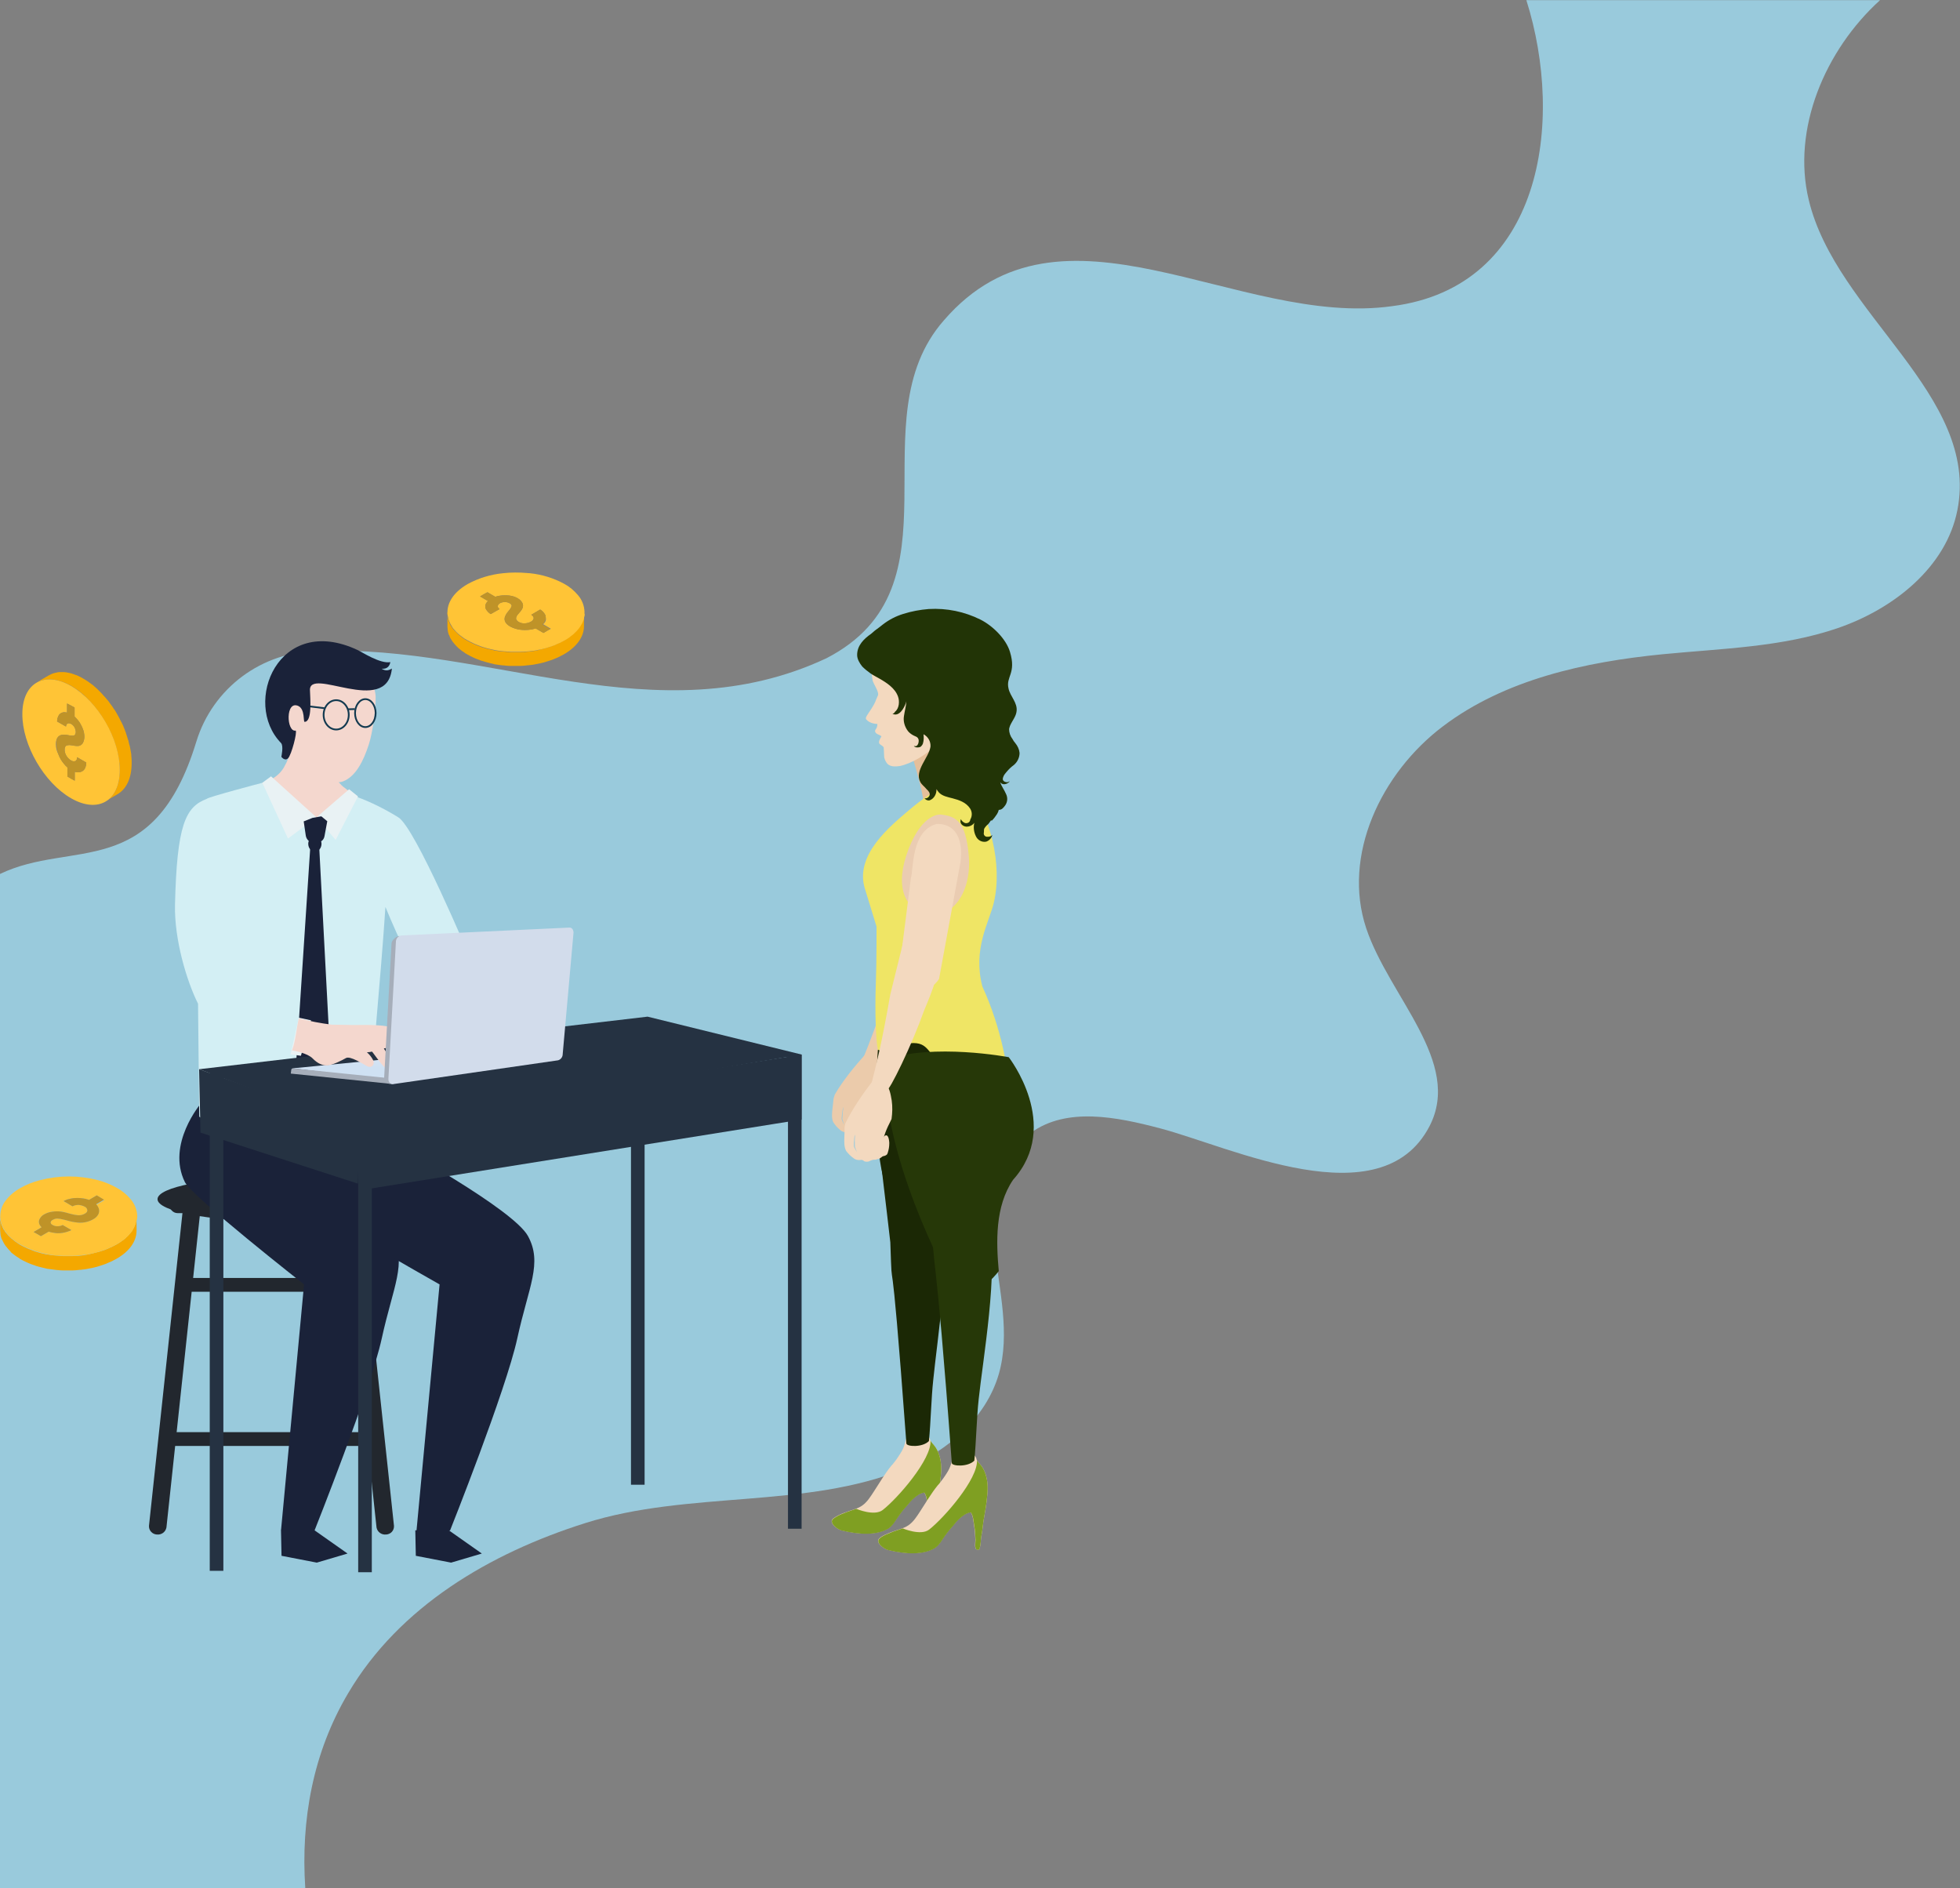 <?xml version="1.0" encoding="utf-8"?>
<!-- Generator: Adobe Illustrator 22.1.0, SVG Export Plug-In . SVG Version: 6.00 Build 0)  -->
<svg version="1.1" id="Layer_1" xmlns="http://www.w3.org/2000/svg" xmlns:xlink="http://www.w3.org/1999/xlink" x="0px" y="0px"
	 viewBox="0 0 1122.3 1081" style="enable-background:new 0 0 1122.3 1081;" xml:space="preserve">
<rect x="0" y="0" width="1122.3" height="1081" fill="#808080" stroke="none"/>
<style type="text/css">
	.st0{fill:#99CADC;}
	.st1{fill:#22272E;}
	.st2{fill:#1A2239;}
	.st3{fill:#F4D7CE;}
	.st4{fill:#D3EFF4;}
	.st5{fill:none;stroke:#133A50;stroke-miterlimit:10;}
	.st6{fill:#EBCBAB;}
	.st7{fill:#E5BF9A;}
	.st8{fill:#EFE565;}
	.st9{fill:#EACCB2;}
	.st10{fill:#F3D9BF;}
	.st11{fill:#223406;}
	.st12{fill:#1B2805;}
	.st13{fill:#7F9F22;}
	.st14{fill:#263808;}
	.st15{fill:#F4A800;}
	.st16{fill:#FFC436;}
	.st17{fill:#BF9328;}
	.st18{fill:#E9F2F4;}
	.st19{fill:#253242;}
	.st20{fill:url(#SVGID_1_);}
	.st21{fill:#A6AEBA;}
	.st22{fill:#D2DCEB;}
</style>
<title>homebg</title>
<path class="st0" d="M0,500.4V1081h174.8c-2.6-39,4.4-77.6,24.6-111.6c29.3-49.6,81.2-80.1,135.6-97.3c59.4-18.8,126.3-8,182.9-31.1
	c24.7-10,46.7-29.1,54-54.2c6.7-23.3,0.2-47.9-2.3-72s0.8-51.9,20.7-66.2c20.5-14.9,49.1-9.1,73.8-2.6
	c40.5,10.6,126.6,52.3,154.4-1.1c19.1-36.7-23.1-74.2-36.2-113.4c-13.9-41.7,8.5-88.9,44-115.7S907.5,379,952,374.6
	c33.8-3.3,68.4-4,100.4-15c32-11,62-34.9,68.4-67.5c13-65.8-69.5-112.3-85.1-177.6c-9.8-40.6,9.3-85.8,40.8-114.4H874
	c22,69.6,9.2,164.2-76.9,175.2c-88.4,12.4-189.3-70-256.7,8.2C490,241,553.1,335.7,473.2,376.9c-96.8,45.3-193.5-8.2-290.3-4.1h-0.6
	c-32.2,0.1-60.5,21.1-69.9,51.9C87.9,505,41.4,480.5,0,500.4z"/>
<path class="st1" d="M225.6,873.7c0.1,2.6-1.8,4.7-4.4,4.9c0,0-0.1,0-0.1,0l0,0c-2.6,0.3-5-1.4-5.5-4L196,691.5
	c-0.1-2.6,1.9-4.7,4.4-4.9c0,0,0.1,0,0.1,0l0,0c2.6-0.3,5,1.4,5.5,4L225.6,873.7z"/>
<path class="st1" d="M85.3,873.7c-0.1,2.6,1.9,4.7,4.4,4.9c0,0,0.1,0,0.1,0l0,0c2.6,0.3,5-1.4,5.5-4l19.6-183.1
	c0.1-2.6-1.8-4.7-4.4-4.9c0,0-0.1,0-0.1,0l0,0c-2.6-0.3-5,1.4-5.5,4L85.3,873.7z"/>
<path class="st1" d="M214.5,688.8c0,3.2-2.3,5.8-5,5.8H101.7c-2.8,0-5-2.6-5-5.8l0,0c0-3.2,2.2-5.8,5-5.8h107.8
	C212.2,683,214.5,685.6,214.5,688.8L214.5,688.8z"/>
<path class="st1" d="M217.2,823.9c0,2.2-2.4,4-5.3,4H99c-2.9,0-5.3-1.8-5.3-4l0,0c0-2.2,2.4-3.9,5.3-3.9h112.9
	C214.8,820,217.2,821.7,217.2,823.9L217.2,823.9z"/>
<path class="st1" d="M207.4,735.7c-0.2,2.3-2.1,4.1-4.4,3.9h-95.1c-2.3,0.1-4.3-1.6-4.4-3.9l0,0c0.1-2.3,2.1-4.1,4.4-4c0,0,0,0,0,0
	H203C205.3,731.6,207.3,733.4,207.4,735.7C207.4,735.7,207.4,735.7,207.4,735.7z"/>
<path class="st1" d="M107.8,733.8c0.1,1.2-0.8,2.3-2,2.4c-1.2,0.1-2.3-0.8-2.4-2s0.8-2.3,2-2.4c0.1,0,0.1,0,0.2,0
	C106.8,731.7,107.8,732.6,107.8,733.8z"/>
<path class="st1" d="M207.4,733.8c0.1,1.2-0.8,2.3-2,2.4c-1.2,0.1-2.3-0.8-2.4-2c-0.1-1.2,0.8-2.3,2-2.4c0.1,0,0.2,0,0.2,0
	C206.4,731.7,207.4,732.6,207.4,733.8C207.4,733.7,207.4,733.7,207.4,733.8z"/>
<path class="st1" d="M217.1,823.9c0.1,1.2-0.8,2.3-2,2.4c-1.2,0.1-2.3-0.8-2.4-2s0.8-2.3,2-2.4c0.1,0,0.2,0,0.2,0
	C216.1,821.9,217.1,822.7,217.1,823.9z"/>
<ellipse class="st1" cx="155.1" cy="686.6" rx="64.9" ry="12.5"/>
<path class="st2" d="M115.1,631.7c0,0-20,23.4-9.2,45.2c4.1,8.2,68.2,58.5,68.2,58.5l-13.2,140.9h19.2c0,0,32-80.2,38.5-110
	s14.6-43.1,6.1-58.6s-44.6-48.8-44.6-48.8L167.8,624L115.1,631.7z"/>
<path class="st2" d="M160.6,627.8c0,0-20,23.4-9.2,45.2c4.1,8.2,100.3,62.4,100.3,62.4l-13.2,140.9h19.2c0,0,32-80.2,38.5-110
	s14.6-43.1,6.1-58.6S225.6,655,225.6,655l-12.3-34.9L160.6,627.8z"/>
<path class="st3" d="M187.5,434.3c0,0,2.8,11.2,9.2,16.3c10,7.9,28.7,19.4,28.7,19.4s1,5.5-14.2,16.8s-36.8,17.4-56.5,8.3
	s-4.6-46.8-4.6-46.8s8.3-1.8,12.4-8.8c4.5-7.7,4-12.5,4-12.5L187.5,434.3z"/>
<path class="st4" d="M269.2,548.7c0,0-31.8-76-41.4-80.9c0,0-12.5-7.9-24.4-11.8c-4.8,7.8-12.5,13.3-21.4,15.3
	c0,0-13.1-1.6-20.7-8.5c-4.6-4.1-8.3-9.1-11.1-14.6c0,0-31.6,8.3-31.8,9.2c-12.3,4.6-17.1,15.1-18.2,60.7
	c-0.4,19.8,6.6,43.4,13.2,56.6c0.3,33.5,0.7,64.7,0.7,64.7s19.4,12.4,47.9,12.2s49.5-21.7,49.5-21.7s6.8-73.8,9.2-110.6
	c0,0,18.4,45.2,28.1,52.9c9.7,7.7,44.9,33.7,44.9,33.7c3.6-6.1,9.8-10.1,16.8-11L269.2,548.7z"/>
<path class="st3" d="M174.4,376.8c-7.8,4.5-6.4,18.8-6.4,18.8c-0.8,2.5-1.4,5-1.9,7.5c-0.2,0-0.3,0-0.5,0c-6.7-0.2-6,8.7-2.6,14.5
	c0.8,1.4,2,3.3,3.1,4.9c0.6,4.2,2.3,8.1,4.9,11.4c5.1,6.9,18.1,16.3,25.4,13.5s11.7-11.6,14.8-21.2c2.2-6.9,4-19.8,3.9-27.3
	S204.1,359.4,174.4,376.8z"/>
<ellipse class="st5" cx="192.5" cy="409.3" rx="7.2" ry="8.4"/>
<ellipse class="st5" cx="209.2" cy="408.3" rx="5.9" ry="8"/>
<line class="st5" x1="171.1" y1="403.7" x2="185.8" y2="405.5"/>
<line class="st5" x1="199.3" y1="406.1" x2="203.2" y2="406"/>
<path class="st6" d="M540.2,543.5c0.7,9-10.1,25.3-11.8,28.6c-5.1,9.7-10.7,19.1-16.7,28.2c-5.8,8.7-9.8,14-11.4,14.6l-6-3.3
	c-3.9-2-0.6,1.4,16.3-51.5l11.7-29.4C528.9,531.2,540.5,534.8,540.2,543.5z"/>
<path class="st6" d="M501.7,605c-2.3-1.8-3.8-2.2-6.2-1.3c-6.3,7-12.8,14.9-17.5,23c-0.2,0.8-0.5,1.5-0.7,2.3
	c-0.1,0.7-0.1,1.3-0.2,2c-0.2,2.5-0.7,5.1-0.7,7.7c0,1.3,0.2,2.6,0.7,3.8l0.1,0.1c1,1.6,2.3,3.1,3.8,4.3c1.1,1.1,2.7,1.6,4.3,1.4
	c0.8,0,1.3,0.6,1.9,1.1c0.8,0.3,1.6,0.3,2.4,0.2c0.7-0.4,1.5-0.6,2.3-0.7c0.5,0,1,0,1.5,0c0.9-0.2,1.7-0.3,2.6-0.5
	c0.3-0.1,0.6-0.3,0.9-0.5c0.3-0.3,0.6-0.5,1-0.6c0.8-0.1,1.6-0.3,2.3-0.7c0.3-0.4,0.5-0.8,0.7-1.2c0.6-1.6,1-3.2,1.2-4.9
	c0-0.2,0-0.5,0-0.7c0-1,0-4.9-2-4.1c-0.4,0.2-0.7,0.6-0.8,1c0.1-0.3,0.2-0.6,0.3-0.9c1-2.4,2.1-4.7,3.5-6.9c0.5-0.8,1-1.6,1.4-2.4
	c0.8-3.5,1.1-7,1-10.6C505.1,612.2,504.7,607.4,501.7,605z M482.3,640.7c0,0,1,3.1,0.9,3.1s-1.3-3-1.3-3.1c0.1-1.8,0.3-3.5,0.6-5.3
	c0.1-0.5,0.4-1.2,0.6-1.8C482.6,635.8,482.4,638.2,482.3,640.7L482.3,640.7z"/>
<path class="st6" d="M480.7,631c-0.5,0-1.1-0.1-1.6-0.3c-0.4-0.2-0.7-0.7-0.7-1.1l0,0c0,0.5,0.2,1,0.6,1.3c0.3,0.2,0.6,0.3,1,0.4
	c0.3,0.1,0.5,0,0.8-0.1C480.8,631.2,480.8,631,480.7,631z"/>
<path class="st6" d="M487.5,632.8c-0.4,0.1-0.9,0.1-1.3,0.1c-0.5-0.1-0.9-0.4-1.3-0.7l0,0c0.3,0.4,0.7,0.7,1.2,0.9
	c0.5,0.1,1,0.1,1.4-0.2C487.6,632.9,487.6,632.8,487.5,632.8z"/>
<path class="st6" d="M498.4,640L498.4,640c0.2-1.2,0.7-2.4,1-3.7c0,0,0-0.1-0.1,0c-0.7,2.2-1.6,4.3-0.8,6.5l0,0
	c-0.2-0.9-0.2-1.8-0.1-2.7c0.1,0.2,0.3,0.5,0.5,0.7c0.2,0.2,0.2,0.6,0.4,0.8c0,0,0.1,0,0-0.1s-0.1-0.5-0.2-0.7
	S498.6,640.3,498.4,640z"/>
<path class="st6" d="M498,647.2c-1.3-0.2-2.5-1.8-3.4-2.8c-2-2.3-2.1-4.9-2-7.8l0,0c-0.1,2.6-0.2,5.2,1.4,7.3
	C494.9,645,496.4,647.2,498,647.2C498,647.2,498,647.2,498,647.2z"/>
<path class="st6" d="M493.1,648.8c-1.6,0.3-3.5-2.6-4.4-3.7c-1.7-2-1.7-4-1.9-6.5l0,0c0.2,2.9,0.4,4.8,2.3,7.1
	C490.1,646.8,491.5,649.2,493.1,648.8C493.2,648.9,493.2,648.8,493.1,648.8z"/>
<path class="st6" d="M487.4,649.5c-1.4-0.7-2.4-2.6-3-3.9s-1.2-2.6-1.7-3.9l0,0C483.6,644.1,484.8,648.2,487.4,649.5
	C487.4,649.5,487.4,649.5,487.4,649.5z"/>
<path class="st7" d="M553,455.1c0.8,5.8-22.8,13.8-23.3,10.7c0,0-0.3-10.6-7.3-32.5c-1.6-5.1,2.7-8.4,7.5-11.3l7-5.9
	c4.3-3,5-1,10.1,17.6L553,455.1z"/>
<path class="st8" d="M534.5,453.5c0,0-5.2,2.9-14.3,10.6c-10.4,8.9-30.9,25.4-25,44.6l6.7,21.8c0,0,0.1,19.5-0.4,32.7
	c-0.6,16.8,0,32.3,1.2,37.9c2.6,12.4,48.9,62.2,76.1,60.1c0,0,5.7-48.3-16.3-96.4c-5.6-21.4,3.8-36.6,6.5-47.7
	c5.3-21.8-2-51.4-15.6-66.9C548.3,444.2,545.2,448.8,534.5,453.5z"/>
<path class="st9" d="M538.9,466.4c0,0-10.3-1.7-18.6,19.6s-2.6,35.1,11.4,37.5s24.8-13.1,23-33.7C553,469.7,547,467.4,538.9,466.4z"
	/>
<path class="st6" d="M570.2,405.4c3.2-4.7,5.5-9.3,5.6-15.3c0.2-6.3-1-12.5-3.4-18.2c-4-9-11.8-15-21.2-17.7
	c-11.2-3.2-23.8-3-34.3,2.2c-0.4,0.2-0.8,0.4-1.2,0.6c-8.1,13.6,3.3,38.5,6.1,45.8l10.2,24.5l1.3,5.9l10.6-3.2
	c0,0,2.1-3.4,17.7-16.6C564.7,410.8,567.5,408.1,570.2,405.4z"/>
<path class="st10" d="M516.9,356.4c-4.6,2.2-8.7,5.3-12,9.3c-3.5,4.4-4.9,9.3-5.8,14.7c-0.5,3.3,0.1,5.6,0.5,8.9
	c0.3,2.1,4,6.9,3.1,8.9c-1.8,3.8-1,3.3-3.8,7.7c-2.2,3.4-3.7,5.1-2.9,6c2.2,2.6,6.1,2.6,6.4,2.6c0,0.6-0.1,1.3-0.3,1.9
	c-0.2,0.8-1.3,1.6-1,2.5c0.5,1.6,2.5,1.6,3.6,2.7c0.1,0.1-2,2.8-1.2,4.1c0.4,0.8,1.7,1,2.5,2.2c0.1,0.3,0.1,3,0.3,5.7
	c0.3,1.4,0.9,2.6,1.8,3.7c1.9,1.9,4.7,1.6,7.2,1.3c7-1.5,16.1-7.2,19-10.8s2.5-2.8,6-13.5l5.4-61.4
	C536.1,351.1,525.8,352,516.9,356.4z"/>
<path class="st11" d="M581.3,425.4c-0.6-0.7-1.1-1.4-1.5-2.2c-1.3-1.7-2-3.7-2-5.8c0.1-0.7,0.4-1.4,0.6-2c1.2-2.7,3.4-5.2,3.7-8.2
	c0.6-4.9-3.6-8.4-4.6-12.9c-1.7-7,4.6-8.6,0.8-21.1c-2.2-7.3-9.7-14.8-16.8-18.4c-9.2-4.6-19.4-6.7-29.7-6.1
	c-5,0.4-9.8,1.3-14.6,2.8c-4.2,1.3-8.1,3.3-11.6,6c-0.8,0.6-1.6,1.2-2.3,1.8c-1.6,1.1-3.1,2.3-4.5,3.6c-4.2,2.9-8,6.7-8,12.1
	c0,2.4,1.4,4.7,2.9,6.6c1.5,1.5,3.1,2.8,4.8,4c1.6,1.1,3.3,1.9,5,2.9c4.2,2.4,9,5.5,10.7,10.3c1,2.7,0.7,6.8-1.7,8.7
	c-0.3,0.6-0.8,1.1-1.5,1.2c3.9,1.9,6.7-3.3,7.7-6.2c0.1-0.3,0.2-0.7,0.3-1c-0.2,2.9-1,5.7-1.4,8.5c-0.5,3,0.4,6.1,2.3,8.6
	c0.8,1,1.9,1.8,3,2.4c1.2,0.7,2.4,0.7,3,2.2c0.5,1.2-0.2,4.8-2.4,3.9c-0.1,0-0.1,0-0.2,0c0.6,1.1,2.8,1,3.8,0.5l0.1-0.1
	c0.6-0.5,1.1-1.2,1.3-1.9c0.5-1.7,0.5-3.5,0.3-5.2c2.6,1.4,4.2,4.1,4,7.1c-0.9,6.3-9.4,13.8-5.8,20.3c0.8,1.5,2.5,2.7,3.6,4.1
	c1.1,1,2,2.1,1.7,3.4c-0.3,1-1.2,1.7-2.2,1.8c-0.3,0-0.5-0.1-0.7-0.1c0.5,0.9,1.6,1.4,2.7,1.3c2.7-0.8,4.3-3.8,4.1-6.5
	c0.4,0.6,0.8,1.2,1.3,1.8c1.9,2.2,5.3,2.8,8,3.5c3.8,1,7.6,2.3,9.9,5.7c1.3,1.9,1.4,4.4,0.2,6.4c-0.1,1.2-1.1,2.2-2.4,2.1
	c0,0-0.1,0-0.1,0c-0.2,0-0.4,0-0.6-0.1l-0.4-0.2c-0.8-0.4-1.5-1.1-1.9-2c-0.1,0.2-0.1,0.5-0.2,0.7c-0.4,2,1.4,3.4,3.2,3.6
	c1.8,0.1,3.6-0.7,4.7-2.2c-0.6,2.5-0.3,5.2,0.8,7.5c1,2.4,3.5,3.8,6,3.3c1.7-0.6,3.1-2,3.5-3.8c-0.8,0.8-1.9,1.1-3,1
	c-1,0-1.9-0.8-1.9-1.9c0-0.3,0.1-0.6,0.1-0.9c0-0.6,0-1.1,0.1-1.7c0.6-1.1,1.4-2,2.4-2.8c0.5-0.6,1-1.3,1.4-1.9
	c0.1-0.2,0.3-0.2,0.5-0.1c0,0,0.1,0,0.1,0.1c1.1-1.1,2.1-2.4,3-3.8c0.5-0.8,0.8-1.6,1-2.4c1.7,0,2.6-1.1,3.7-2.6
	c1.3-1.9,1.5-4.3,0.5-6.4c-1-2.4-2.6-4.4-3.4-6.8l0.2,0.2c1.4,1.6,3.7,0.9,5-0.4c0.1-0.1,0.1-0.2,0.1-0.4c-0.5,0.5-1.3,0.7-2,0.5
	c-1-0.2-1.9-0.8-1.8-2c0.2-1.1,0.7-2.1,1.4-2.9c0.3-0.4,0.6-0.8,0.9-1.1c1.1-1.3,2.4-2.6,3.8-3.6c2.2-1.7,3.5-4.4,3.5-7.1
	C583.6,429,582.7,427.1,581.3,425.4z"/>
<path class="st12" d="M502.7,601c0,0-5,59.4,6.7,83.8s4.9,56.7,4.9,56.7l3,56.7L527,768l7.8-50.8l-2.9-42l5.9-48.9l-16.6-16.6
	L502.7,601z"/>
<path class="st10" d="M534.5,875.3c0-0.1,0-0.2-0.1-0.2c0,0,0,0,0,0c0.7-2.1,0.5-4.4,0.9-6.6c0.6-2.8,0.8-5.7,1.2-8.5
	c0.9-5,1.8-10,2.2-15c0.5-4.7,0.3-9.1-1.5-13.5c-0.8-2-2-3.7-3.5-5.3c-0.7-0.7-1.1-1.6-1.3-2.6l-0.5-0.9l0,0
	c-1.5-2.4-5.1-2.9-7.7-2.9c-1.6,0-3.2,0.7-4.2,1.9c-0.1,0.2-0.2,0.4-0.4,0.6c-0.4,0.7-0.7,1.4-1,2.1c-0.1,0.9-0.3,1.7-0.6,2.5
	c-0.5,1.9-1.4,3.7-2.5,5.4c-1.3,2.1-2.7,4.1-4.3,6c-0.3,0.4-0.6,0.7-0.9,1c-3.8,4.7-6.7,9.8-10,14.8c-1.9,2.9-3.8,6-6.7,8
	s-6.8,2.7-10,4c-2.3,0.8-4.5,1.9-6.5,3.3c-3,2.4,2.5,6.3,4.7,6.8c10.3,2.5,19.9,2.8,26.5-0.9c2.8-1.6,4.3-4.9,6.3-7.5
	c1.5-2.1,3-4,4.8-5.9c0.1-0.2,0.2-0.3,0.4-0.5c1.6-2.1,3.6-4,5.8-5.5c1.1-0.7,2.2-1.1,3.5-1.4c1.5,1.7,1.6,5,2,7.3
	c0.5,2.8,0.7,5.7,0.8,8.5c0,1.1-0.6,4.7,0.6,5.4C533.4,876.6,534,876.3,534.5,875.3z"/>
<path class="st13" d="M534.5,875.3c0-0.1,0-0.2-0.1-0.2c0,0,0,0,0,0c0.7-2.1,0.5-4.4,0.9-6.6c0.6-2.8,0.8-5.7,1.2-8.5
	c0.9-5,1.8-10,2.2-15c0.5-4.7,0.3-9.1-1.5-13.5c-0.8-2-2-3.7-3.5-5.3c-0.4-0.4-0.7-0.9-0.9-1.4l0,0c0.8,10.7-19,33.3-27.4,39.8
	c-4.8,3.7-15.1-0.7-15.1-0.7l0,0c-2.2,0.8-4.5,1.4-6.6,2.3c-2.3,0.8-4.5,1.9-6.5,3.3c-3,2.4,2.5,6.3,4.7,6.8
	c10.3,2.5,19.9,2.8,26.5-0.9c2.8-1.6,4.4-4.9,6.3-7.5c1.5-2.1,3-4,4.8-5.9c0.1-0.2,0.2-0.3,0.4-0.5c1.6-2.1,3.6-4,5.8-5.5
	c1.1-0.7,2.2-1.1,3.5-1.4c1.5,1.7,1.6,5,2,7.3c0.5,2.8,0.7,5.7,0.8,8.5c0,1.1-0.6,4.7,0.6,5.4C533.4,876.6,534,876.3,534.5,875.3z"
	/>
<path class="st12" d="M539.7,694.3c-0.4-1.1,2.5-80-5.8-90.2c-4.9-6-6.5-10.4-27.2-3c-11.4,4-1.6,67.7,3.1,110.2
	c1.4,40.6-0.7-19.7,9.2,115.2c0.1,1.8,9.2,2.4,12.9-1.4c1.1-10.9,1.3-24.3,2.5-35.2C536.4,769.4,545.2,711.2,539.7,694.3z"/>
<path class="st14" d="M577.6,605.3c0,0,30.5,39,2.5,70.2c-10.4,15.2-9.7,35.7-8.2,52.3c-17.6,22.5-29.6,2.6-29.6,2.6
	s-37.8-69.1-35.7-123.6C534.5,597.1,577.6,605.3,577.6,605.3z"/>
<path class="st10" d="M561.1,886.4c0-0.1,0-0.2-0.1-0.2c0,0,0,0,0,0c0.7-2.1,0.5-4.4,0.9-6.6c0.6-2.8,0.8-5.7,1.2-8.5
	c0.9-5,1.8-10,2.2-15c0.5-4.7,0.3-9-1.5-13.5c-0.8-2-2-3.7-3.5-5.2c-0.7-0.7-1.1-1.6-1.3-2.6l-0.5-0.9l0,0c-1.5-2.4-5.1-2.9-7.7-2.9
	c-1.6,0-3.2,0.7-4.2,1.9c-0.1,0.2-0.2,0.4-0.4,0.6c-0.4,0.7-0.7,1.4-1,2.1c-0.1,0.9-0.3,1.7-0.6,2.5c-0.5,1.9-1.4,3.7-2.5,5.4
	c-1.3,2.1-2.8,4.1-4.3,6c-0.3,0.3-0.6,0.7-0.9,1c-3.8,4.7-6.7,9.8-10,14.8c-1.9,2.9-3.8,6-6.7,8s-6.8,2.7-10,4
	c-2.2,0.9-4.7,1.8-6.5,3.3c-3,2.4,2.5,6.3,4.7,6.8c10.3,2.5,19.9,2.8,26.5-0.9c2.8-1.6,4.4-4.9,6.3-7.5c1.5-2.1,3.1-4,4.8-5.9
	l0.4-0.5c1.6-2.1,3.6-4,5.8-5.4c1.1-0.7,2.2-1.1,3.5-1.4c1.5,1.7,1.6,5,2,7.3c0.5,2.8,0.7,5.7,0.8,8.5c0,1.1-0.6,4.7,0.5,5.4
	C560,887.7,560.7,887.4,561.1,886.4z"/>
<path class="st13" d="M561.1,886.4c0-0.1,0-0.2-0.1-0.2c0,0,0,0,0,0c0.7-2.1,0.5-4.4,0.9-6.6c0.6-2.8,0.8-5.7,1.2-8.5
	c0.9-5,1.8-10,2.2-15c0.5-4.7,0.3-9-1.5-13.5c-0.8-2-2-3.7-3.5-5.2c-0.4-0.4-0.7-0.9-0.9-1.4l0,0c0.8,10.7-19,33.3-27.4,39.8
	c-4.8,3.7-15.1-0.7-15.1-0.7l0,0c-2.2,0.8-4.5,1.4-6.6,2.3c-2.2,0.9-4.7,1.8-6.5,3.3c-3,2.4,2.5,6.3,4.7,6.8
	c10.3,2.5,19.9,2.8,26.5-0.9c2.8-1.6,4.4-4.9,6.3-7.5c1.5-2.1,3.1-4,4.8-5.9l0.4-0.5c1.6-2.1,3.6-4,5.8-5.4c1.1-0.7,2.2-1.1,3.5-1.4
	c1.5,1.7,1.6,5,2,7.3c0.5,2.8,0.7,5.7,0.8,8.5c0,1.1-0.6,4.7,0.5,5.4C560,887.7,560.7,887.4,561.1,886.4z"/>
<path class="st14" d="M565.8,705.5c-0.8-2.3-34.6-71.2-32.6-12.2c1.4,40.6,1.9,9.5,11.8,144.4c0.1,1.8,9.2,2.4,12.9-1.4
	c1.1-11,1.3-24.3,2.5-35.2C562.5,780.6,572.3,724,565.8,705.5z"/>
<path class="st10" d="M513.6,565.6l8-63c1.5-4.5,0-26.8,14.6-30.8c0,0,16.5-2.1,13.8,21.7l-12.3,67
	C532.4,569,514.6,573.8,513.6,565.6z"/>
<path class="st10" d="M536.9,548.7c2,8.8-6.5,26.4-7.8,30c-3.7,10.3-8,20.4-12.7,30.3c-4.5,9.4-7.7,15.3-9.3,16l-6.4-2.5
	c-4.1-1.5-0.4,1.5,9.1-53.2l7.6-30.7C524.1,538,536,540,536.9,548.7z"/>
<path class="st10" d="M506.1,619.6c-2.4-1.7-4-1.9-6.3-0.8c-5.7,7.4-11.6,15.9-15.7,24.3c-0.2,0.8-0.4,1.6-0.5,2.4v2
	c0,2.6-0.3,5.1-0.1,7.7c0.1,1.3,0.4,2.6,1,3.8l0.1,0.1c1.2,1.5,2.5,2.9,4.1,4c1.2,1,2.8,1.3,4.4,1c0.8-0.1,1.3,0.5,2,0.9
	c0.8,0.2,1.6,0.2,2.4,0c0.7-0.4,1.4-0.7,2.2-0.9c0.5-0.1,1-0.1,1.5-0.1c0.9-0.2,1.7-0.5,2.5-0.7c0.3-0.2,0.6-0.4,0.9-0.6
	c0.3-0.3,0.6-0.5,1-0.7c0.8-0.1,1.6-0.4,2.2-0.9c0.3-0.4,0.5-0.8,0.6-1.3c0.5-1.6,0.8-3.3,0.8-5c0-0.2,0-0.5,0-0.7
	c-0.1-1-0.4-4.9-2.4-3.9c-0.4,0.2-0.6,0.6-0.7,1.1c0.1-0.3,0.1-0.6,0.2-0.9c0.8-2.5,1.8-4.9,3-7.2c0.4-0.8,0.8-1.7,1.2-2.5
	c0.5-3.5,0.6-7.1,0.1-10.6C510,626.6,509.3,621.8,506.1,619.6z M489.5,656.6c0,0,1.2,3.1,1.1,3s-1.5-2.8-1.6-3
	c-0.1-1.8,0-3.5,0.2-5.3c0-0.5,0.3-1.2,0.4-1.9C489.4,651.9,489.4,654.3,489.5,656.6L489.5,656.6z"/>
<path class="st15" d="M256,351c0,0.3,0.1,0.5,0.1,0.8c0,0,0,0.1,0,0.1c0,0.3,0,0.6,0.1,0.9l0,0c0,0.1,0,0.2,0.1,0.3s0,0.1,0,0.2
	c0,0.3,0.1,0.5,0.2,0.8s0.1,0.6,0.2,0.9c0,0.1,0.1,0.2,0.1,0.3s0,0.2,0.1,0.2c0.1,0.2,0.2,0.5,0.3,0.7s0.2,0.6,0.4,0.9
	c0.1,0.1,0.1,0.2,0.2,0.4s0.1,0.2,0.1,0.3s0.3,0.4,0.4,0.6s0.3,0.6,0.5,0.9s0.3,0.4,0.4,0.5s0.2,0.3,0.3,0.4s0.2,0.2,0.4,0.4
	s0.4,0.5,0.6,0.7s0.8,0.7,1.1,1.1c0.1,0.1,0.2,0.3,0.4,0.4s0.1,0.1,0.2,0.2s0.1,0.2,0.2,0.2c0.3,0.3,0.7,0.5,1,0.8s0.7,0.5,1,0.8
	l0.2,0.2c0.4,0.3,0.8,0.5,1.2,0.8s0.6,0.4,1,0.6l0.5,0.3c1.2,0.7,2.4,1.3,3.7,1.9l1.1,0.5c1,0.4,2,0.8,3.1,1.2
	c0.2,0.1,0.5,0.2,0.7,0.3l0.5,0.1c0.6,0.2,1.3,0.4,2,0.6s1,0.3,1.6,0.4c0.7,0.2,1.5,0.3,2.2,0.5l1.2,0.3h0.2c1.5,0.3,3,0.5,4.5,0.6
	h0.3c0.4,0,0.7,0,1,0.1c0.9,0.1,1.8,0.1,2.7,0.2c0.2,0,0.4,0,0.6,0c0.4,0,0.7,0,1.1,0c0.7,0,1.5,0,2.2,0h0.8l1,0
	c0.7,0,1.4-0.1,2-0.1h0.9l0.9-0.1c0.7-0.1,1.3-0.1,2-0.2l0.9-0.1c0.3,0,0.6-0.1,0.8-0.1c0.7-0.1,1.4-0.2,2.1-0.4
	c0.3-0.1,0.7-0.1,1-0.2s0.4-0.1,0.6-0.2c0.8-0.2,1.6-0.4,2.4-0.6c0.3-0.1,0.7-0.2,1-0.3l0.3-0.1c1.5-0.4,2.9-0.9,4.2-1.4l0.2-0.1
	c0.6-0.2,1.2-0.5,1.8-0.8c0.3-0.1,0.7-0.3,1-0.4c1-0.5,2-1,2.9-1.5s1.9-1.1,2.7-1.7c0.2-0.1,0.4-0.3,0.6-0.5
	c0.6-0.5,1.2-0.9,1.8-1.4c0.2-0.2,0.4-0.4,0.6-0.6c0.5-0.5,1-0.9,1.4-1.4c0.2-0.2,0.4-0.5,0.6-0.7c0.4-0.4,0.7-0.9,1-1.3
	c0.2-0.3,0.3-0.5,0.5-0.8s0.5-0.8,0.8-1.3c0.1-0.3,0.3-0.6,0.4-0.9c0.2-0.4,0.4-0.8,0.5-1.2c0.1-0.3,0.2-0.6,0.2-1s0.2-0.8,0.3-1.2
	s0.1-0.7,0.1-1c0.1-0.4,0.1-0.8,0.1-1.2v-0.1v8c0,5.9-3.9,11.8-11.6,16.2c-0.9,0.5-1.9,1-2.9,1.5c-0.3,0.2-0.7,0.3-1.1,0.5
	c-0.6,0.2-1.1,0.5-1.7,0.7l-0.2,0.1c-1.4,0.5-2.8,1-4.2,1.4l-0.3,0.1l-1,0.3c-0.8,0.2-1.6,0.4-2.5,0.6l-0.6,0.1l-1,0.2
	c-0.7,0.1-1.4,0.3-2.1,0.4l-0.8,0.1l-0.9,0.1l-2,0.2l-0.9,0.1l-0.9,0.1c-0.7,0-1.3,0.1-2,0.1c-0.3,0-0.7,0-1,0h-0.8
	c-0.7,0-1.4,0-2.1,0h-1.1h-0.6c-0.9,0-1.8-0.1-2.7-0.2l-1-0.1c-0.1,0-0.2,0-0.3,0c-1.5-0.1-3-0.4-4.5-0.6h-0.2L282,380
	c-0.7-0.1-1.5-0.3-2.1-0.5c-0.5-0.1-1-0.3-1.5-0.4c-0.7-0.2-1.4-0.4-2-0.6l-0.4-0.1l-0.7-0.2c-1.1-0.4-2.1-0.8-3.1-1.2l-1.1-0.5
	c-1.3-0.6-2.5-1.2-3.7-1.9l-0.5-0.3c-0.4-0.2-0.7-0.4-1-0.7c-0.5-0.3-1-0.6-1.4-0.9s-0.7-0.6-1.1-0.9s-0.8-0.6-1.2-1
	c-0.1-0.1-0.2-0.2-0.2-0.2l-0.4-0.4c-0.6-0.6-1.1-1.2-1.6-1.8l-0.4-0.5l-0.3-0.3c-0.3-0.5-0.6-0.9-0.9-1.4c-0.1-0.2-0.3-0.4-0.4-0.6
	l-0.1-0.2c-0.2-0.4-0.4-0.8-0.5-1.2s-0.2-0.5-0.4-0.8l-0.1-0.2c-0.1-0.4-0.2-0.8-0.3-1.1s-0.2-0.6-0.2-1c0,0,0-0.1,0-0.1
	c-0.1-0.4-0.1-0.8-0.1-1.2c-0.1-0.4-0.1-0.8-0.1-1.2l0,0v-8C256,350.8,256,350.9,256,351z"/>
<path class="st16" d="M334.7,350.5c-0.1-3.6-1.4-7.1-3.8-9.8c-2.1-2.5-4.7-4.7-7.6-6.3c-6.2-3.4-13-5.5-20-6.2c-0.1,0-0.2,0-0.2,0
	c-0.4,0-0.8-0.1-1.2-0.1c-4.6-0.4-9.2-0.4-13.8,0.1c-7.1,0.7-14.1,2.8-20.3,6.2c-8.7,5-12.5,11.8-11.4,18.3l0,0
	c0.1,0.4,0.2,0.8,0.3,1.3s0.1,0.6,0.2,0.9s0.3,0.8,0.5,1.2s0.2,0.6,0.4,0.9s0.5,0.8,0.7,1.2s0.3,0.6,0.5,0.9c0.3,0.5,0.6,0.9,1,1.3
	c0.2,0.2,0.4,0.5,0.6,0.7c0.5,0.6,1.1,1.2,1.7,1.7c0.1,0.1,0.1,0.2,0.2,0.2c0.7,0.6,1.4,1.1,2.1,1.6l0.2,0.2
	c0.8,0.6,1.7,1.2,2.7,1.7c1.2,0.7,2.4,1.3,3.7,1.9l1.1,0.5c1,0.4,2,0.8,3.1,1.2l1.2,0.4c0.6,0.2,1.3,0.4,2,0.6s1,0.3,1.6,0.4
	c0.7,0.2,1.5,0.3,2.2,0.5c0.5,0.1,0.9,0.2,1.4,0.3c1.5,0.3,3,0.5,4.5,0.6l1.4,0.1c0.9,0.1,1.8,0.1,2.7,0.2c0.6,0,1.1,0,1.7,0
	c0.7,0,1.5,0,2.2,0l1.8,0c0.7,0,1.4-0.1,2-0.1s1.2-0.1,1.8-0.1s1.3-0.1,2-0.2l1.8-0.2c0.7-0.1,1.4-0.2,2.1-0.4s1.1-0.2,1.6-0.3
	c0.8-0.2,1.6-0.4,2.4-0.6c0.5-0.1,0.9-0.2,1.4-0.4c1.5-0.4,2.9-0.9,4.2-1.4c0.7-0.3,1.4-0.6,2-0.9c0.3-0.1,0.7-0.3,1-0.4
	c1-0.5,2-1,2.9-1.5s1.9-1.1,2.7-1.7c0.2-0.1,0.4-0.3,0.6-0.5c0.6-0.5,1.2-0.9,1.8-1.4c0.2-0.2,0.4-0.4,0.6-0.6
	c0.5-0.5,1-0.9,1.4-1.4c0.2-0.2,0.4-0.5,0.6-0.7c0.4-0.4,0.7-0.9,1-1.3c0.2-0.3,0.3-0.5,0.5-0.8s0.5-0.8,0.8-1.3
	c0.1-0.3,0.3-0.6,0.4-0.9c0.2-0.4,0.4-0.8,0.5-1.2c0.1-0.3,0.2-0.6,0.2-1s0.2-0.8,0.3-1.2s0.1-0.7,0.1-1
	C334.6,351.3,334.6,350.9,334.7,350.5z M311,357.4l4.4,2.6l-2,1.1l-2.2,1.3l-4.5-2.6c-1,0.3-2,0.6-3,0.7c-2.1,0.3-4.1,0.3-6.2,0
	c-1.9-0.3-3.7-0.9-5.4-1.8c-2.4-1.4-3.5-3.1-3.1-5.1c0.4-1.3,1.1-2.5,2-3.5l0.7-0.9c0.1-0.2,0.3-0.3,0.4-0.5
	c0.4-0.5,0.7-1.1,0.9-1.8c0-0.6-0.4-1.1-1.2-1.5c-0.8-0.5-1.8-0.7-2.7-0.7c-0.9,0-1.9,0.2-2.7,0.6l-0.1,0.1
	c-0.7,0.3-1.1,0.9-1.3,1.6c0,0.7,0.5,1.4,1.1,1.7l-5.1,2.9c-1.2-0.7-2.1-1.7-2.8-2.9c-0.5-1-0.4-2.2,0.1-3.2c0.3-0.5,0.7-1,1.1-1.4
	l-4.5-2.6l2.2-1.3l2-1.1l4.5,2.6l0,0c0.8-0.3,1.7-0.5,2.5-0.6c1.8-0.3,3.7-0.3,5.6-0.1c1.7,0.2,3.3,0.7,4.8,1.6
	c1.1,0.6,2,1.5,2.6,2.6c0.5,0.9,0.5,2,0.1,3c-0.3,0.7-0.7,1.3-1.2,1.9l-0.7,0.8c-0.2,0.2-0.4,0.5-0.6,0.7c-0.6,0.6-1,1.4-1.2,2.2
	c-0.1,0.9,0.4,1.6,1.5,2.3c1.1,0.6,2.2,0.9,3.4,0.8c1.2,0,2.4-0.3,3.5-0.9l0.2-0.1c0.8-0.4,1.3-1.1,1.5-1.9c0-0.7-0.4-1.4-1.4-2
	l5.1-3c0.9,0.5,1.7,1.2,2.3,2.1c0.6,0.7,0.9,1.6,0.9,2.5C312.9,355,312.2,356.4,311,357.4z"/>
<path class="st17" d="M313.4,361.1l-2.2,1.3l-4.5-2.6c-1,0.3-2,0.6-3,0.7c-2.1,0.3-4.1,0.3-6.2,0c-1.9-0.3-3.7-0.9-5.4-1.8
	c-2.4-1.4-3.5-3.1-3.1-5.1c0.4-1.3,1.1-2.5,2-3.5l0.7-0.9c0.1-0.2,0.3-0.3,0.4-0.5c0.4-0.5,0.7-1.1,0.9-1.8c0-0.6-0.4-1.1-1.2-1.5
	c-0.8-0.5-1.8-0.7-2.7-0.7c-0.9,0-1.9,0.2-2.7,0.6l-0.1,0.1c-0.7,0.3-1.1,0.9-1.3,1.6c0,0.7,0.5,1.4,1.1,1.7l-5.1,2.9
	c-1.2-0.7-2.1-1.7-2.8-2.9c-0.5-1-0.4-2.2,0.1-3.2c0.3-0.5,0.7-1,1.1-1.4l-4.5-2.6l2.2-1.3l2-1.1l4.5,2.6l0,0
	c0.8-0.3,1.7-0.5,2.5-0.6c1.8-0.3,3.7-0.3,5.6-0.1c1.7,0.2,3.3,0.7,4.8,1.6c1.1,0.6,2,1.5,2.6,2.6c0.5,0.9,0.5,2,0.1,3
	c-0.3,0.7-0.7,1.3-1.2,1.9l-0.7,0.8c-0.2,0.2-0.4,0.5-0.6,0.7c-0.6,0.6-1,1.4-1.2,2.2c-0.1,0.9,0.4,1.6,1.5,2.3
	c1.1,0.6,2.2,0.9,3.4,0.8c1.2,0,2.4-0.3,3.5-0.9l0.2-0.1c0.8-0.4,1.3-1.1,1.5-1.9c0-0.7-0.4-1.4-1.4-2l5.1-3
	c0.9,0.5,1.7,1.2,2.3,2.1c0.6,0.7,0.9,1.6,0.9,2.5c0,1.5-0.7,2.9-1.9,3.9l4.4,2.6L313.4,361.1z"/>
<path class="st15" d="M0,696.8c0,0.3,0.1,0.5,0.1,0.8c0,0,0,0.1,0,0.1c0,0.3,0,0.6,0.1,0.9c0,0.1,0,0.2,0.1,0.3c0,0.1,0,0.1,0,0.2
	c0,0.3,0.2,0.5,0.2,0.8s0.1,0.6,0.2,0.9l0.1,0.3c0,0.1,0,0.2,0.1,0.3s0.2,0.5,0.3,0.7s0.2,0.6,0.4,0.9l0.2,0.4
	c0,0.1,0.1,0.2,0.1,0.3s0.2,0.4,0.4,0.5s0.3,0.6,0.5,0.9s0.3,0.3,0.4,0.5s0.2,0.3,0.3,0.4s0.2,0.2,0.4,0.4s0.4,0.5,0.6,0.7
	c0.3,0.4,0.7,0.8,1.1,1.1c0.1,0.1,0.2,0.3,0.4,0.4s0.2,0.1,0.2,0.2l0.2,0.2c0.3,0.3,0.7,0.5,1,0.8s0.7,0.5,1,0.8
	c0.1,0.1,0.2,0.1,0.2,0.2c0.4,0.3,0.8,0.5,1.2,0.8s0.6,0.4,1,0.7l0.5,0.3c1.2,0.7,2.4,1.3,3.7,1.9l1.1,0.5c1,0.4,2,0.8,3.1,1.2
	c0.2,0.1,0.4,0.2,0.7,0.3s0.3,0.1,0.4,0.1c0.7,0.2,1.4,0.4,2,0.6l1.5,0.4c0.7,0.2,1.5,0.3,2.2,0.5c0.4,0.1,0.8,0.2,1.2,0.2h0.2
	c1.5,0.3,3,0.5,4.5,0.6h0.3c0.3,0,0.7,0,1.1,0.1c0.9,0.1,1.8,0.1,2.7,0.2h0.6h4h1c0.7,0,1.3-0.1,2-0.1c0.3,0,0.6,0,0.9,0
	s0.6-0.1,0.9-0.1c0.7-0.1,1.3-0.1,1.9-0.2l0.9-0.1l0.8-0.2c0.7-0.1,1.4-0.2,2.1-0.4c0.3-0.1,0.7-0.1,1-0.2s0.4-0.1,0.7-0.2
	c0.8-0.2,1.6-0.4,2.4-0.6c0.3-0.1,0.7-0.2,1-0.2l0.3-0.1c1.4-0.4,2.8-0.9,4.2-1.4l0.2-0.1c0.6-0.2,1.2-0.5,1.8-0.8
	c0.3-0.2,0.7-0.3,1-0.4c1-0.5,2-1,2.9-1.5s1.9-1.1,2.7-1.7c0.2-0.2,0.4-0.4,0.7-0.5c0.6-0.4,1.2-0.9,1.7-1.3
	c0.2-0.2,0.4-0.5,0.7-0.7c0.5-0.4,0.9-0.9,1.3-1.3c0.2-0.3,0.4-0.5,0.7-0.8s0.7-0.8,1-1.2s0.4-0.6,0.5-0.9s0.5-0.8,0.7-1.2
	s0.3-0.6,0.4-0.9s0.4-0.8,0.5-1.2s0.2-0.6,0.2-0.9s0.2-0.8,0.3-1.2s0.1-0.6,0.1-0.9s0.1-0.8,0.1-1.2v7.9c0,5.9-3.8,11.8-11.6,16.2
	c-0.9,0.5-1.9,1-2.9,1.5l-1,0.4c-0.6,0.3-1.2,0.5-1.8,0.8l-0.2,0.1c-1.4,0.5-2.8,1-4.2,1.4l-0.3,0.1l-1,0.3
	c-0.8,0.2-1.7,0.4-2.5,0.6l-0.6,0.1l-1,0.2c-0.7,0.1-1.4,0.3-2.1,0.4l-0.8,0.1c-0.3,0-0.6,0.1-0.9,0.1c-0.7,0.1-1.3,0.2-2,0.2
	c-0.3,0-0.6,0.1-0.9,0.1l-0.9,0.1c-0.7,0-1.3,0.1-2,0.1h-1h-0.8c-0.7,0-1.4,0-2.1,0h-1.1c-0.2,0-0.4,0-0.6,0c-0.9,0-1.8-0.1-2.7-0.2
	c-0.3,0-0.7,0-1-0.1H32c-1.5-0.2-3-0.4-4.5-0.6h-0.2c-0.4-0.1-0.9-0.2-1.3-0.3c-0.7-0.2-1.4-0.3-2.1-0.5c-0.5-0.1-1-0.3-1.6-0.4
	c-0.7-0.2-1.4-0.4-2-0.6l-0.4-0.2l-0.7-0.2c-1-0.4-2.1-0.7-3.1-1.2l-1.1-0.5c-1.3-0.6-2.5-1.2-3.7-1.9l-0.3-0.3
	c-0.4-0.2-0.7-0.5-1.1-0.7s-0.9-0.6-1.3-0.9s-0.8-0.6-1.2-0.9s-0.8-0.6-1.2-1L6,716.5l-0.4-0.4c-0.6-0.6-1.2-1.2-1.6-1.8
	c-0.1-0.2-0.3-0.3-0.4-0.5s-0.2-0.2-0.3-0.3c-0.3-0.4-0.6-0.9-0.9-1.4c-0.1-0.2-0.3-0.4-0.4-0.7s-0.1-0.2-0.1-0.2
	c-0.2-0.4-0.4-0.8-0.6-1.2s-0.2-0.5-0.4-0.8l-0.1-0.2c-0.1-0.4-0.2-0.8-0.3-1.1s-0.2-0.6-0.2-1v-0.1c-0.1-0.4-0.1-0.8-0.1-1.2
	c-0.1-0.4-0.1-0.8-0.1-1.2l0,0v-8C0,696.6,0,696.7,0,696.8z"/>
<path class="st16" d="M78.5,697.6c0-0.4,0.1-0.8,0.1-1.2l0,0l0,0c-0.1-3.6-1.4-7-3.8-9.8c-2.1-2.5-4.7-4.7-7.6-6.3
	c-3.5-2-7.3-3.6-11.2-4.6c-10.8-2.8-22.2-2.8-33,0c-4,1-7.8,2.5-11.3,4.5c-3.4,1.9-6.4,4.4-8.7,7.5c-2.1,2.8-3.1,6.4-2.8,9.9
	c0,0.3,0,0.6,0.1,0.9c0.1,0.4,0.2,0.8,0.3,1.3s0.1,0.6,0.2,0.9s0.3,0.8,0.5,1.2s0.2,0.6,0.4,0.9s0.5,0.8,0.7,1.2s0.3,0.6,0.5,0.9
	s0.7,0.9,1,1.3c0.2,0.2,0.4,0.5,0.6,0.7c0.5,0.6,1.1,1.2,1.7,1.7l0.2,0.2c0.6,0.6,1.3,1.1,2.1,1.7c0.1,0.1,0.2,0.1,0.2,0.2
	c0.8,0.6,1.7,1.2,2.7,1.7c1.2,0.7,2.4,1.3,3.7,1.9l1.1,0.5c1,0.4,2,0.8,3.1,1.2l1.1,0.4c0.7,0.2,1.4,0.4,2,0.6l1.5,0.4
	c0.7,0.2,1.5,0.3,2.2,0.5c0.5,0.1,0.9,0.2,1.4,0.3c1.5,0.3,3,0.5,4.5,0.6l1.4,0.1c0.9,0.1,1.8,0.1,2.7,0.2c0.6,0,1.1,0,1.7,0h2.2
	h1.8c0.7,0,1.3-0.1,2-0.1l1.8-0.2c0.7-0.1,1.3-0.1,1.9-0.2s1.2-0.2,1.8-0.2s1.4-0.2,2.1-0.4s1.1-0.2,1.6-0.3
	c0.8-0.2,1.6-0.4,2.4-0.6l1.3-0.4c1.4-0.4,2.8-0.9,4.2-1.4c0.7-0.3,1.4-0.6,2-0.9c0.3-0.2,0.7-0.3,1-0.4c1-0.5,2-1,2.9-1.5
	s1.9-1.1,2.7-1.7c0.2-0.2,0.4-0.4,0.7-0.5c0.6-0.4,1.2-0.9,1.7-1.3c0.2-0.2,0.4-0.5,0.7-0.7c0.5-0.4,0.9-0.9,1.3-1.3
	c0.2-0.3,0.4-0.5,0.7-0.8s0.7-0.8,1-1.2s0.4-0.6,0.5-0.9s0.5-0.8,0.7-1.2s0.3-0.6,0.4-0.9s0.4-0.8,0.5-1.2s0.2-0.6,0.2-0.9
	s0.2-0.8,0.3-1.2S78.5,697.9,78.5,697.6z M59.7,687.2l-4.5,2.6c0.5,0.5,0.9,1.1,1.2,1.7c0.5,1.1,0.5,2.5,0,3.6
	c-0.7,1.4-1.8,2.4-3.2,3.1c-2.7,1.5-5.7,2.1-8.7,1.8c-2.1-0.2-4.1-0.6-6.1-1.2l-1.5-0.4l-0.9-0.2c-1-0.3-2.1-0.4-3.1-0.5
	c-0.9,0-1.8,0.2-2.6,0.7c-0.7,0.3-1.2,0.8-1.3,1.5c0,0.6,0.4,1.1,1.1,1.5h0.1c0.8,0.5,1.8,0.7,2.7,0.7c1,0,2.1-0.2,3-0.7l5,2.9
	c-1.6,0.8-3.3,1.3-5,1.6c-1.8,0.3-3.7,0.3-5.5-0.1c-0.8-0.1-1.7-0.3-2.5-0.6l-4.5,2.6l-2.2-1.3l-2-1.1l4.6-2.7l0,0
	c-0.4-0.4-0.8-0.9-1.1-1.4c-0.5-1-0.6-2.2-0.1-3.2c0.6-1.2,1.5-2.2,2.7-2.8c1.4-0.8,2.9-1.3,4.5-1.5c1.7-0.3,3.5-0.3,5.2-0.1
	c1.1,0.2,2.2,0.4,3.2,0.7l1.4,0.4l1.2,0.3c1.2,0.3,2.5,0.6,3.8,0.7c1.4,0.1,2.8-0.2,4-0.9c1-0.6,1.5-1.2,1.4-2
	c-0.1-0.9-0.7-1.7-1.5-2l-0.2-0.1c-1-0.5-2.1-0.8-3.3-0.9c-1.2,0-2.4,0.2-3.5,0.8l-5.1-3c1.1-0.6,2.3-1.1,3.6-1.3
	c1.4-0.4,2.8-0.5,4.3-0.5c2.3,0,4.6,0.3,6.7,1.1l4.4-2.6l2,1.2L59.7,687.2z"/>
<path class="st17" d="M56.4,691.5c0.5,1.1,0.5,2.5,0,3.6c-0.7,1.4-1.8,2.4-3.2,3.1c-2.7,1.5-5.7,2.1-8.7,1.8
	c-2.1-0.2-4.1-0.6-6.1-1.2l-1.5-0.4l-0.9-0.2c-1-0.3-2.1-0.4-3.1-0.5c-0.9,0-1.8,0.2-2.6,0.7c-0.7,0.3-1.2,0.8-1.3,1.5
	c0,0.6,0.4,1.1,1.1,1.5h0.1c0.8,0.5,1.8,0.7,2.7,0.7c1,0,2.1-0.2,3-0.7l5,2.9c-1.6,0.8-3.3,1.3-5,1.6c-1.8,0.3-3.7,0.3-5.5-0.1
	c-0.8-0.1-1.7-0.3-2.5-0.6l-4.5,2.6l-2.2-1.3l-2-1.1l4.6-2.7l0,0c-0.4-0.4-0.8-0.9-1.1-1.4c-0.5-1-0.6-2.2-0.1-3.2
	c0.6-1.2,1.5-2.2,2.7-2.8c1.4-0.8,2.9-1.3,4.5-1.5c1.7-0.3,3.5-0.3,5.2-0.1c1.1,0.2,2.2,0.4,3.2,0.7l1.4,0.4l1.2,0.3
	c1.2,0.3,2.5,0.6,3.8,0.7c1.4,0.1,2.8-0.2,4-0.9c1-0.6,1.5-1.2,1.4-2c-0.1-0.9-0.7-1.7-1.5-2l-0.2-0.1c-1-0.5-2.1-0.8-3.3-0.9
	c-1.2,0-2.4,0.2-3.5,0.8l-5.1-3c1.1-0.6,2.3-1.1,3.6-1.3c1.4-0.4,2.8-0.5,4.3-0.5c2.3,0,4.6,0.3,6.7,1.1l4.4-2.6l2,1.2l2.2,1.3
	l-4.5,2.6C55.7,690.2,56.1,690.8,56.4,691.5z"/>
<path class="st15" d="M63.1,456.8c0.2-0.2,0.5-0.4,0.7-0.6c0.3-0.3,0.6-0.7,0.8-1.1c0.2-0.2,0.4-0.5,0.6-0.8s0.5-0.9,0.7-1.3
	s0.3-0.5,0.5-0.8c0.2-0.5,0.4-1,0.6-1.6c0.1-0.3,0.2-0.5,0.3-0.8c0.2-0.6,0.3-1.2,0.5-1.8c0.1-0.3,0.2-0.5,0.2-0.8
	c0.1-0.7,0.2-1.5,0.3-2.2c0-0.2,0.1-0.5,0.1-0.7c0.1-1,0.2-2.1,0.2-3.2s0-2-0.1-3.1l0,0c0-0.5-0.1-1-0.2-1.5s-0.1-1-0.2-1.5l0,0
	c-0.3-2.3-0.8-4.6-1.5-6.9c0-0.1-0.1-0.2-0.1-0.3l0,0c-0.1-0.4-0.2-0.8-0.3-1.2l0,0c-0.2-0.7-0.5-1.5-0.8-2.2l0,0l-0.3-0.9l0,0
	c-0.4-1-0.8-2-1.2-3.1l0,0c-0.1-0.1-0.1-0.2-0.2-0.4l0,0c-0.2-0.5-0.4-0.9-0.7-1.4c-1-2-2-4-3.2-6c-0.4-0.7-0.8-1.4-1.2-2l0,0
	c-0.8-1.3-1.7-2.6-2.7-3.8l0,0c-0.2-0.2-0.3-0.5-0.5-0.7c-0.7-1-1.5-1.9-2.3-2.8l-0.6-0.7l0,0c-0.6-0.7-1.2-1.3-1.8-2l0,0
	c-0.4-0.4-0.8-0.8-1.2-1.2l0,0c-0.3-0.3-0.6-0.6-0.9-0.9l0,0l-1.1-1c-0.7-0.6-1.5-1.2-2.2-1.8c-0.3-0.2-0.6-0.5-1-0.7l0,0
	c-1.1-0.8-2.3-1.6-3.5-2.3c-0.7-0.4-1.5-0.8-2.2-1.1c-0.4-0.2-0.9-0.4-1.3-0.6l0,0l-0.2-0.1c-0.9-0.4-1.9-0.7-2.9-1l0,0
	c-1.5-0.5-3.1-0.8-4.6-0.9h0c-0.3,0-0.6,0-0.9,0s-0.9,0-1.3,0h0c-0.3,0-0.6,0.1-1,0.1c-0.5,0.1-1,0.1-1.5,0.2h-0.1l-0.6,0.2
	c-0.5,0.1-0.9,0.2-1.4,0.4h-0.1c-0.3,0.1-0.5,0.2-0.7,0.3s-0.7,0.3-1,0.5h0l6.9-4l0.2-0.1c0.5-0.3,0.9-0.5,1.4-0.7l0.3-0.1l0.5-0.2
	c0.2-0.1,0.5-0.2,0.7-0.2c0.3-0.1,0.5-0.1,0.8-0.2l0.5-0.1c0.1,0,0.2,0,0.3-0.1c0.6-0.1,1.1-0.2,1.7-0.2h0.5c0.4,0,0.9,0,1.3,0h0.5
	l0.8,0.1c0.3,0,0.5,0,0.8,0.1h-0.1l0,0c0.8,0.1,1.7,0.3,2.5,0.5l0,0l0,0c0.2,0,0.4,0.1,0.6,0.2c0.7,0.2,1.3,0.4,2,0.7
	c0.2,0.1,0.5,0.1,0.7,0.2s0.3,0.1,0.4,0.2c1.2,0.5,2.4,1.1,3.5,1.8c0.9,0.5,1.8,1.1,2.7,1.7c0.3,0.2,0.5,0.4,0.8,0.6
	c0.6,0.4,1.2,0.9,1.8,1.3c0.3,0.2,0.6,0.5,0.9,0.8c0.5,0.5,1.1,0.9,1.6,1.4l0.9,0.9l0.6,0.6c0.2,0.2,0.4,0.4,0.6,0.6
	c0.6,0.6,1.2,1.3,1.8,2c0.2,0.2,0.4,0.4,0.6,0.6s0.3,0.4,0.5,0.6c0.4,0.4,0.7,0.9,1.1,1.3s0.5,0.6,0.7,0.9s0.4,0.5,0.5,0.7l0.8,1.1
	c0.2,0.2,0.4,0.5,0.5,0.7c0.3,0.4,0.6,0.8,0.8,1.2s0.4,0.5,0.6,0.8l0.2,0.3c0.5,0.8,1,1.6,1.4,2.4l0.1,0.2l0.3,0.5
	c0.3,0.6,0.6,1.1,0.9,1.7c0.2,0.3,0.3,0.5,0.4,0.8l0.4,0.8c0.1,0.2,0.3,0.5,0.4,0.7c0.3,0.6,0.6,1.3,0.9,1.9l0.2,0.5v0.1
	c0.4,0.8,0.7,1.7,1,2.5c0.1,0.1,0.1,0.3,0.2,0.5c0.1,0.3,0.2,0.6,0.3,1s0.3,0.8,0.4,1.2s0.2,0.6,0.3,1s0.2,0.8,0.4,1.2
	c0.1,0.2,0.2,0.5,0.2,0.7c0.1,0.4,0.2,0.9,0.3,1.3s0.2,1,0.4,1.4c0,0.2,0.1,0.3,0.1,0.5c0.1,0.3,0.1,0.7,0.2,1
	c0.1,0.8,0.3,1.5,0.4,2.2c0,0.2,0.1,0.4,0.1,0.6c0.1,0.5,0.1,0.9,0.1,1.4s0.1,0.7,0.1,1c0.1,1,0.1,2.1,0.1,3.1
	c0,8.8-3.1,15-8.2,17.9l-6.9,4c0.3-0.2,0.7-0.5,1-0.7c0.3-0.2,0.5-0.3,0.7-0.5C62.5,457.4,62.8,457.1,63.1,456.8z"/>
<path class="st16" d="M12.8,408.8c-0.1,17.7,12.4,39.3,27.8,48.2s27.9,1.8,28-16s-12.4-39.3-27.8-48.2S12.8,391.1,12.8,408.8z
	 M32,426.1c0-2.8,0.9-4.5,2.8-5.2c1.3-0.3,2.7-0.3,4.1,0l1.1,0.2c0.2,0,0.4,0.1,0.6,0.1c0.7,0.1,1.4,0.1,2-0.2
	c0.5-0.4,0.8-1.1,0.8-1.8c0-1-0.3-1.9-0.7-2.7c-0.4-0.8-1.1-1.5-1.9-2h-0.1c-0.6-0.4-1.3-0.5-2-0.3c-0.6,0.4-0.9,1.1-0.9,1.8
	l-5.1-2.9c0-1.4,0.4-2.7,1.1-3.8c0.7-0.9,1.7-1.4,2.8-1.5c0.6,0,1.2,0.1,1.8,0.2v-5.2l2.3,1.2l2,1.1v5.2l0,0
	c0.6,0.6,1.2,1.2,1.8,1.9c1.2,1.4,2.1,3.1,2.8,4.8c0.7,1.6,1,3.2,1,4.9c0,1.3-0.3,2.5-0.9,3.6c-0.6,0.9-1.5,1.5-2.5,1.6
	c-0.7,0.1-1.5,0-2.2-0.1l-1.1-0.2c-0.3-0.1-0.6-0.1-0.9-0.1c-0.8-0.2-1.7-0.1-2.5,0.1c-0.8,0.3-1.2,1.2-1.2,2.5c0,1.2,0.4,2.4,1,3.4
	c0.6,1.1,1.5,1.9,2.5,2.6l0.2,0.1c0.7,0.5,1.6,0.6,2.4,0.4c0.7-0.3,1-1,1.1-2.2l5.2,3c0,1-0.2,2.1-0.6,3c-0.3,0.8-0.9,1.5-1.7,2
	c-1.3,0.7-2.9,0.8-4.3,0.3v5.1l-2-1.1l-2.2-1.3v-5.2c-0.8-0.7-1.5-1.4-2.1-2.2c-1.3-1.6-2.4-3.4-3.1-5.4C32.4,429.9,32,428,32,426.1
	z"/>
<path class="st17" d="M34.8,420.9c1.3-0.3,2.7-0.3,4.1,0l1.1,0.2c0.2,0,0.4,0.1,0.6,0.1c0.7,0.1,1.4,0.1,2-0.2
	c0.5-0.4,0.8-1.1,0.8-1.8c0-1-0.3-1.9-0.7-2.7c-0.4-0.8-1.1-1.5-1.9-2h-0.1c-0.6-0.4-1.3-0.5-2-0.3c-0.6,0.4-0.9,1.1-0.9,1.8
	l-5.1-2.9c0-1.4,0.4-2.7,1.1-3.8c0.7-0.9,1.7-1.4,2.8-1.5c0.6,0,1.2,0.1,1.8,0.2v-5.2l2.3,1.2l2,1.1v5.2l0,0
	c0.6,0.6,1.2,1.2,1.8,1.9c1.2,1.4,2.1,3.1,2.8,4.8c0.7,1.6,1,3.2,1,4.9c0,1.3-0.3,2.5-0.9,3.6c-0.6,0.9-1.5,1.5-2.5,1.6
	c-0.7,0.1-1.5,0-2.2-0.1l-1.1-0.2c-0.3-0.1-0.6-0.1-0.9-0.1c-0.8-0.2-1.7-0.1-2.5,0.1c-0.8,0.3-1.2,1.2-1.2,2.5c0,1.2,0.4,2.4,1,3.4
	c0.6,1.1,1.5,1.9,2.5,2.6l0.2,0.1c0.7,0.5,1.6,0.6,2.4,0.4c0.7-0.3,1-1,1.1-2.2l5.2,3c0,1-0.2,2.1-0.6,3c-0.3,0.8-0.9,1.5-1.7,2
	c-1.3,0.7-2.9,0.8-4.3,0.3v5.1l-2-1.1l-2.2-1.3v-5.2c-0.8-0.7-1.5-1.4-2.1-2.2c-1.3-1.6-2.4-3.4-3.1-5.4c-0.7-1.8-1.1-3.7-1.1-5.6
	C32,423.3,33,421.5,34.8,420.9z"/>
<polygon class="st2" points="160.9,876.2 180.1,876.2 199,889.5 181.4,894.7 161.2,890.8 "/>
<polygon class="st2" points="237.8,876.2 257,876.2 275.9,889.5 258.3,894.7 238.1,890.8 "/>
<polygon class="st2" points="182.5,479.6 189.5,612.7 179.6,621.7 169.3,612.7 178,479.9 "/>
<polygon class="st18" points="155.2,444.5 181.2,468 164.9,480.1 150.2,448.2 "/>
<polygon class="st18" points="199.9,451.9 181.2,468 192.2,480.9 205,456 "/>
<polygon class="st19" points="205.5,646.2 459,603.8 370.8,582.1 114,612.2 "/>
<rect x="205.1" y="639.6" class="st19" width="7.8" height="260.6"/>
<rect x="120.1" y="614.1" class="st19" width="7.8" height="285.3"/>
<rect x="451.2" y="603.8" class="st19" width="7.8" height="271.5"/>
<rect x="361.3" y="602.8" class="st19" width="7.8" height="247.3"/>
<polygon class="st19" points="204.9,677.7 114.8,648.5 114,612.2 206.1,645.1 "/>
<polygon class="st19" points="459,641 211.1,680.7 211.1,643.5 459,603.8 "/>
<polygon class="st18" points="171.1,582.7 178.1,584.2 172.3,604.5 166.4,603.7 "/>
<linearGradient id="SVGID_1_" gradientUnits="userSpaceOnUse" x1="68.02" y1="4320.167" x2="71.52" y2="4294.487" gradientTransform="matrix(-0.91 -7.000000e-02 4.000000e-02 -0.48 119.14 2679.42)">
	<stop  offset="0" style="stop-color:#FFFFFF"/>
	<stop  offset="0.15" style="stop-color:#F1F6FB"/>
	<stop  offset="0.42" style="stop-color:#DEEAF7"/>
	<stop  offset="0.7" style="stop-color:#D3E3F4"/>
	<stop  offset="1" style="stop-color:#CFE1F3"/>
</linearGradient>
<polygon class="st20" points="228.9,605.7 285.8,610.2 225.8,618.6 167.4,611.7 "/>
<path class="st21" d="M166.5,614.7l56.6,5.8l0.4-3.1l-55.8-5.7c-0.4,0-0.8,0.3-0.9,0.7L166.5,614.7z"/>
<path class="st3" d="M171.1,583.1c6.3,1.6,12.6,2.8,19,3.6c1.9,0,8.9,0.1,12.2,0.2l0,0c9.6-0.2,20.3,0,22.4,1.8
	c1.8,1.5,9.8,10.7,13.4,15l0,0l0.5,0.7l0.2,0.2l0.4,0.5l0.1,0.2l0.4,0.5c1.5,2.2,0.8,4.5-4,2.8c-0.9-0.4-1.7-0.8-2.5-1.4
	c0.2,0.7,0.3,1.4,0.1,2.1c-1.1,2.2-3.8,1.9-6-0.5c-1-1.2-2-2.5-2.8-3.9c-1.1-1.7-2.4-3.3-3.8-4.8l-0.9,0.2c1,1.5,1.9,3,2.6,4.6
	c1.3,2.9,0.8,5.2-0.2,6.1c-0.4,0.4-0.9,0.6-1.4,0.4c-1.5-0.7-4.3-4.7-7-8.3c-0.3-0.4-0.5-0.7-0.8-1c-0.9,0.2-1.9,0.4-2.9,0.4l0,0
	c1.5,1.3,2.7,2.8,3.6,4.6c1.1,2.6-1.1,4.6-3.4,3.4s-9.8-6.1-12.2-4.7s-7.5,3.9-10.3,4.2s-5.9-1-8.8-4s-11-4.5-11.8-4.6
	C169.4,595.6,169.6,589.4,171.1,583.1z"/>
<path class="st21" d="M228.7,535.9l-3.5,84.8c-1.7,0.2-5.4-0.6-5.3-2.5l4.3-78.2C224.4,538.1,227.1,536,228.7,535.9z"/>
<path class="st22" d="M229.9,535.6l96.1-4.5c1.4-0.1,2.4,1.2,2.4,2.9l-6.2,69.6c0,1.6-1.1,3.1-2.7,3.5l-94.2,13.6
	c-1.7,0.2-3-1.1-2.9-3l4.3-78.5C226.7,537.4,228.1,535.8,229.9,535.6z"/>
<path class="st2" d="M177.5,395.6c0.1,4.1,1.4,17.7-3.1,17.7c-0.8,0,0.3-7-3.4-9c-7.7-3.8-7,15.1-1.7,14c1,0.9-2.4,13.8-4.3,15.8
	s-3.9-0.8-3.9-0.8s1.4-6.3-0.2-7.9c-22.4-23-1.4-74.5,43.9-53.2c2.6,1.2,12.9,8,18.7,6.9c-0.3,1.8-1.4,4.1-5,3.8
	c2.2,1.2,3.5,1.3,5.9-0.1C221.5,410.8,176.2,380.9,177.5,395.6z"/>
<path class="st2" d="M173.9,470.3l1.2,8.2c0.2,1.2,0.8,2.2,1.7,3c-0.2,0.5-0.3,1.1-0.3,1.6c0,2.5,1.7,4.5,3.8,4.5s3.8-2,3.8-4.5
	c0-0.5-0.1-0.9-0.2-1.4c1-0.6,1.7-1.7,1.9-2.9l1.6-8.6l-3.4-2.8l-5.1,0.9L173.9,470.3z"/>
</svg>
